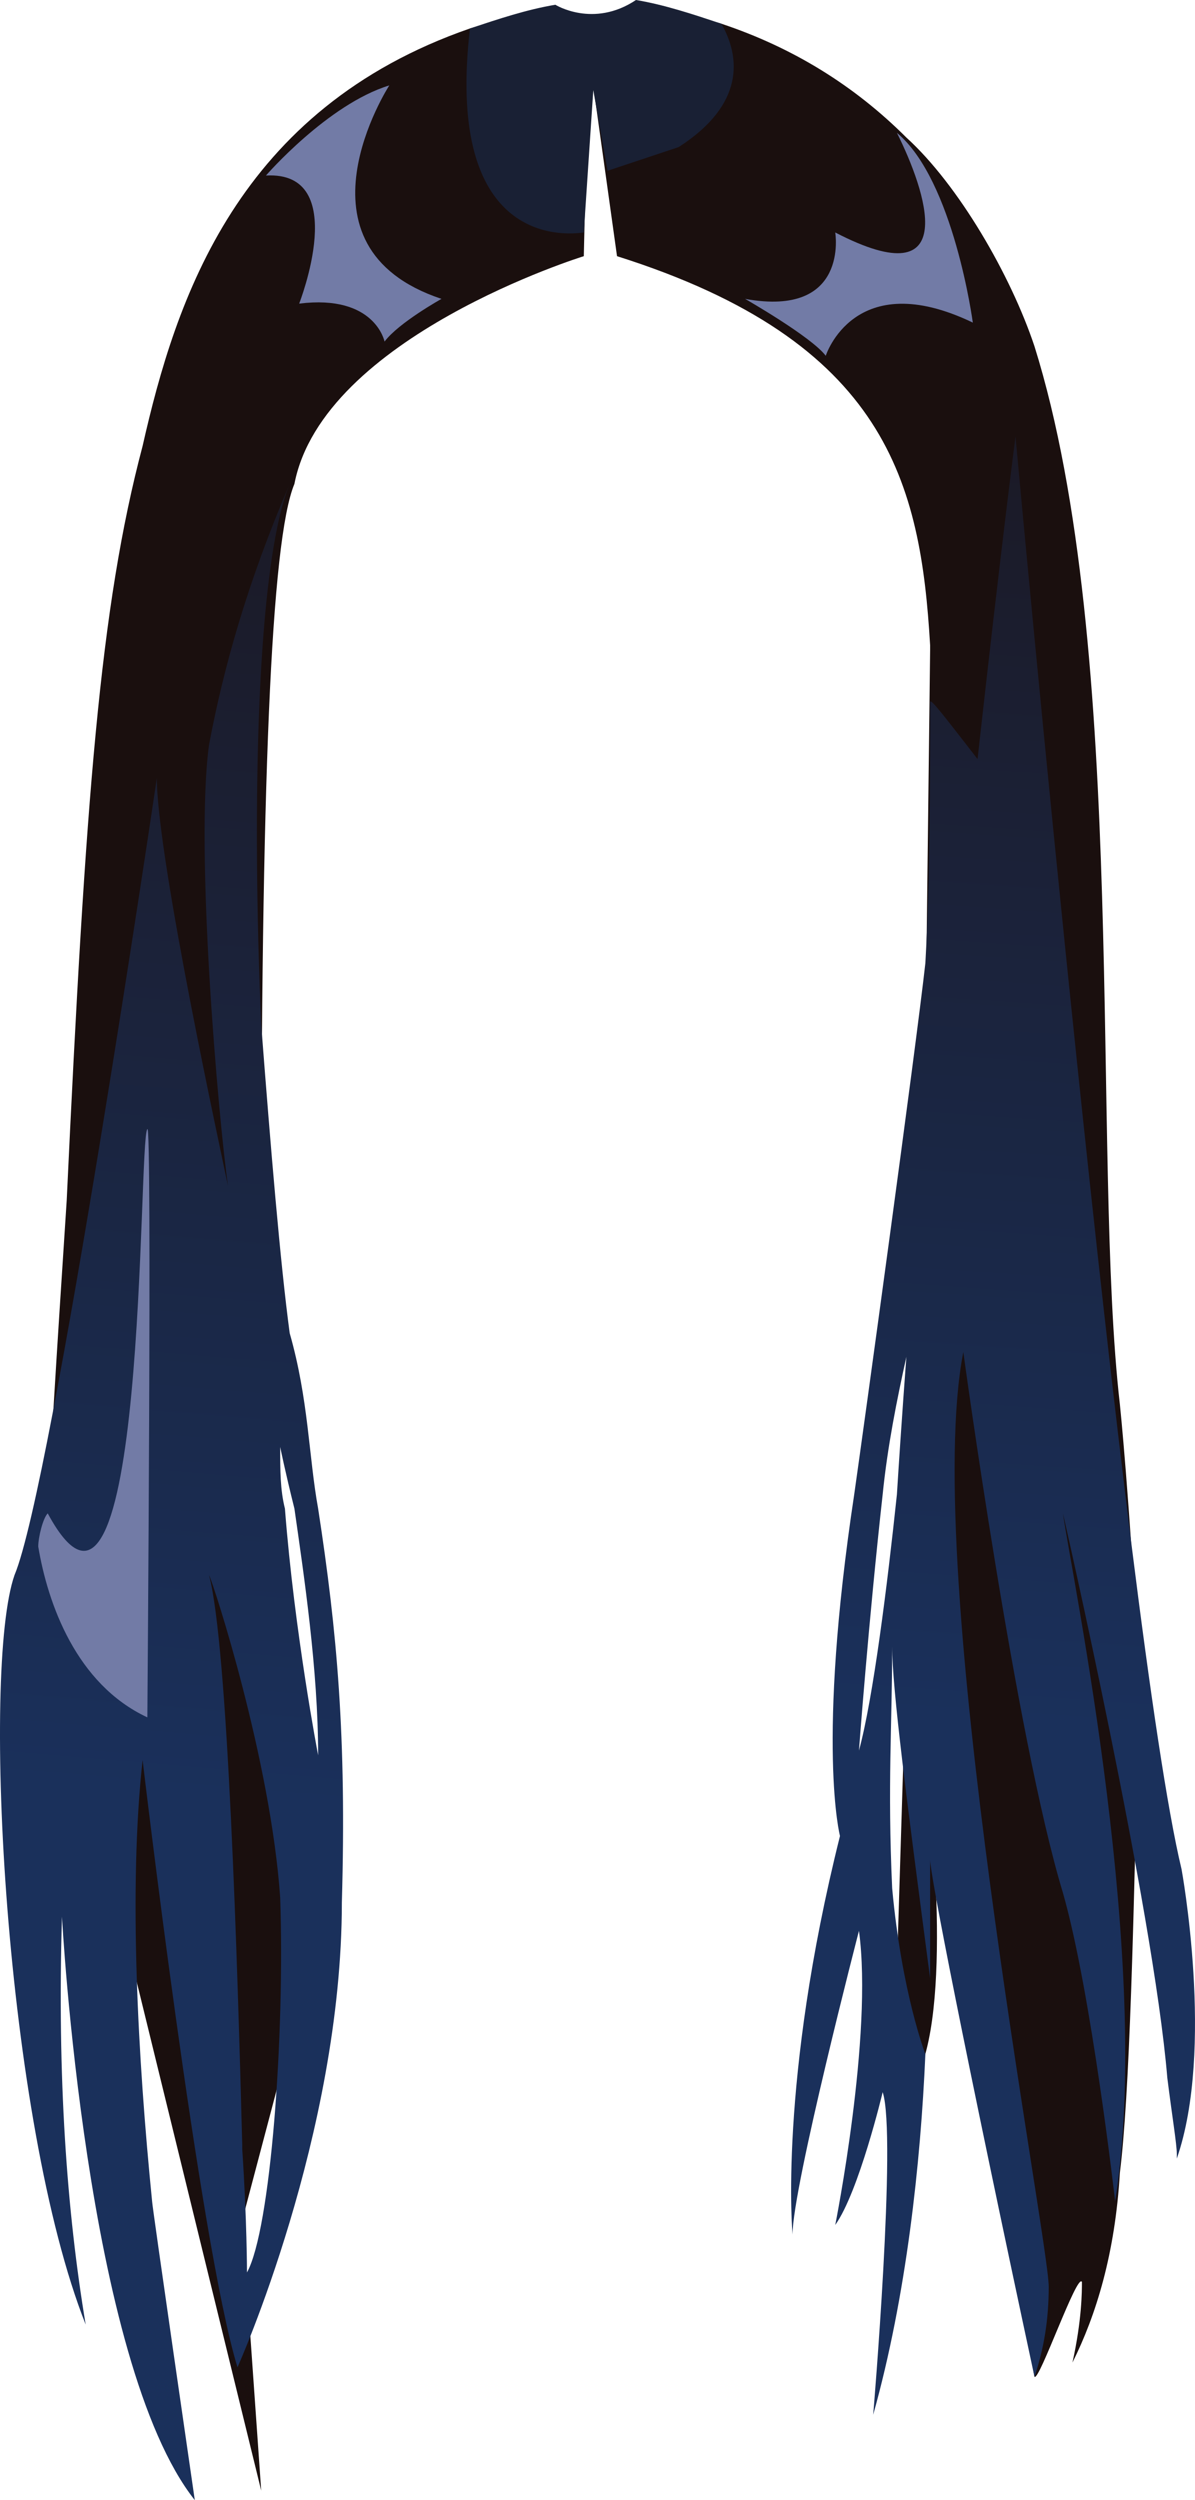 <?xml version="1.0" encoding="UTF-8" standalone="no"?>
<svg
   width="251.897"
   height="527"
   viewBox="0 0 251.897 527"
   version="1.1"
   id="svg28"
   sodipodi:docname="cb-layer-0672.svg"
   xmlns:inkscape="http://www.inkscape.org/namespaces/inkscape"
   xmlns:sodipodi="http://sodipodi.sourceforge.net/DTD/sodipodi-0.dtd"
   xmlns="http://www.w3.org/2000/svg"
   xmlns:svg="http://www.w3.org/2000/svg">
  <sodipodi:namedview
     id="namedview30"
     pagecolor="#ffffff"
     bordercolor="#666666"
     borderopacity="1.0"
     inkscape:pageshadow="2"
     inkscape:pageopacity="0.0"
     inkscape:pagecheckerboard="0" />
  <defs
     id="defs12">
    <linearGradient
       x1="91.683"
       y1="33.31"
       x2="89.93"
       y2="156.029"
       id="id-63242"
       gradientTransform="scale(0.413,2.424)"
       gradientUnits="userSpaceOnUse">
      <stop
         stop-color="#1B1822"
         offset="0%"
         id="stop2" />
      <stop
         stop-color="#1A305B"
         offset="100%"
         id="stop4" />
    </linearGradient>
    <linearGradient
       x1="467.245"
       y1="32.148"
       x2="465.361"
       y2="164.04"
       id="id-63243"
       gradientTransform="scale(0.452,2.213)"
       gradientUnits="userSpaceOnUse">
      <stop
         stop-color="#1B1822"
         offset="0%"
         id="stop7" />
      <stop
         stop-color="#1A305B"
         offset="100%"
         id="stop9" />
    </linearGradient>
  </defs>
  <g
     transform="translate(-0.938)"
     id="id-63244">
    <path
       d="m 241,352 c -1,55 -2,90 -4,106 -1,17 -5,30 -10,40 2,-9 2,-15 2,-17 -1,-2 -9,21 -10,20 -8,-46 -20,-97 -22,-121 -1,-7 5,38 -2,56 0,1 -2,-6 -5,-21 l 6,-195 c 0,0 1,-82 1,-83 v -1 c -2,-34 -9,-64 -66,-82 l -6,-43 -1,43 c 0,0 -55,17 -61,48 -5,12 -7,64 -7,158 l 10,155 -14,53 4,57 -46,-188 c 2,-40 4,-68 5,-84 4,-85 7,-125 16,-159 7,-31 20,-71 69,-88 6,-2 47,-3 53,-1 15,5 28,13 39,24 11,10 22,29 27,44 20,64 12,171 18,223 0,0 2,19 4,56 z"
       fill="#1a0f0e"
       id="id-63245" />
    <g
       id="id-63246">
      <path
         d="m 68,318 c -2,-11 -2,-23 -6,-37 -2,-15 -4,-39 -6,-65 -2,-46 -1,-97 6,-114 -9,21 -14,39 -17,55 -3,22 2,79 4,93 -1,-5 -15,-69 -15,-86 0,0 -22,149 -30,168 -7,20 -2,115 15,158 -4,-24 -6,-52 -5,-86 0,0 5,94 28,123 0,0 -9,-62 -9,-63 -3,-30 -5,-66 -2,-93 0,0 12,102 20,128 0,0 22,-49 22,-98 1,-35 -1,-57 -5,-83 z M 53,479 c 0,0 0,-11 -1,-26 0,-1 0,-1 0,-1 -1,-38 -3,-105 -7,-120 1,2 13,39 15,68 1,29 -2,70 -7,79 z M 68,370 c 0,0 -5,-26 -7,-52 -1,-4 -1,-8 -1,-13 0,0 1,5 3,13 2,14 5,34 5,52 z"
         fill="url(#id-63242)"
         id="id-63247"
         fill-rule="nonzero"
         style="fill:url(#id-63242)" />
      <path
         d="M 250,394 C 238,344 215,92 215,92 c 0,0 -3,23 -8,68 -7,-9 -10,-13 -10,-12 0,17 0,37 -1,55 -2,18 -13,98 -15,112 -8,53 -3,72 -3,72 -13,52 -10,84 -10,84 0,-10 14,-64 14,-64 3,22 -5,62 -5,62 5,-7 10,-28 10,-28 3,9 -2,68 -2,68 7,-25 10,-53 11,-76 0,0 -5,-13 -7,-35 -1,-22 0,-34 0,-51 0,9 3,32 8,70 0,-1 0,-21 0,-25 0,3 7,39 22,109 2,-6 3,-12 3,-19 0,-10 -27,-151 -18,-197 0,0 11,81 21,114 6,21 11,65 11,65 8,-50 -9,-131 -11,-145 0,0 19,83 22,119 0,0 0,0 0,0 1,8 2,14 2,16 v 1 c 8,-23 1,-61 1,-61 z M 192,286 c 0,0 -1,13 -2,29 -2,19 -5,43 -8,54 0,0 2,-27 5,-54 1,-10 3,-20 5,-29 z"
         fill="url(#id-63243)"
         id="path16"
         fill-rule="nonzero"
         style="fill:url(#id-63243)" />
      <path
         d="m 144,31 -15,5 -3,-17 -2,30 c -7,1 -29,0 -24,-43 6,-2 12,-4 18,-5 0,0 8,5 17,-1 6,1 12,3 18,5 4,7 5,17 -9,26 z"
         fill="#192034"
         id="id-63249" />
    </g>
    <g
       transform="translate(9,18)"
       fill="#727ba6"
       id="id-63250">
      <path
         d="M 23,344 C 8,337 2,320 0,308 c 0,-2 1,-6 2,-7 21,39 19,-79 21,-81 1,-2 0,124 0,124 z"
         id="path20" />
      <path
         d="m 74,0 c 0,0 -22,34 11,45 0,0 -9,5 -12,9 0,0 -2,-10 -18,-8 0,0 11,-28 -7,-27 0,0 13,-15 26,-19 z"
         id="path22" />
      <path
         d="m 197,50 c -25,-12 -31,7 -31,7 -3,-4 -17,-12 -17,-12 22,4 19,-14 19,-14 27,14 19,-9 13,-21 12,10 16,40 16,40 z"
         id="path24" />
    </g>
  </g>
</svg>
